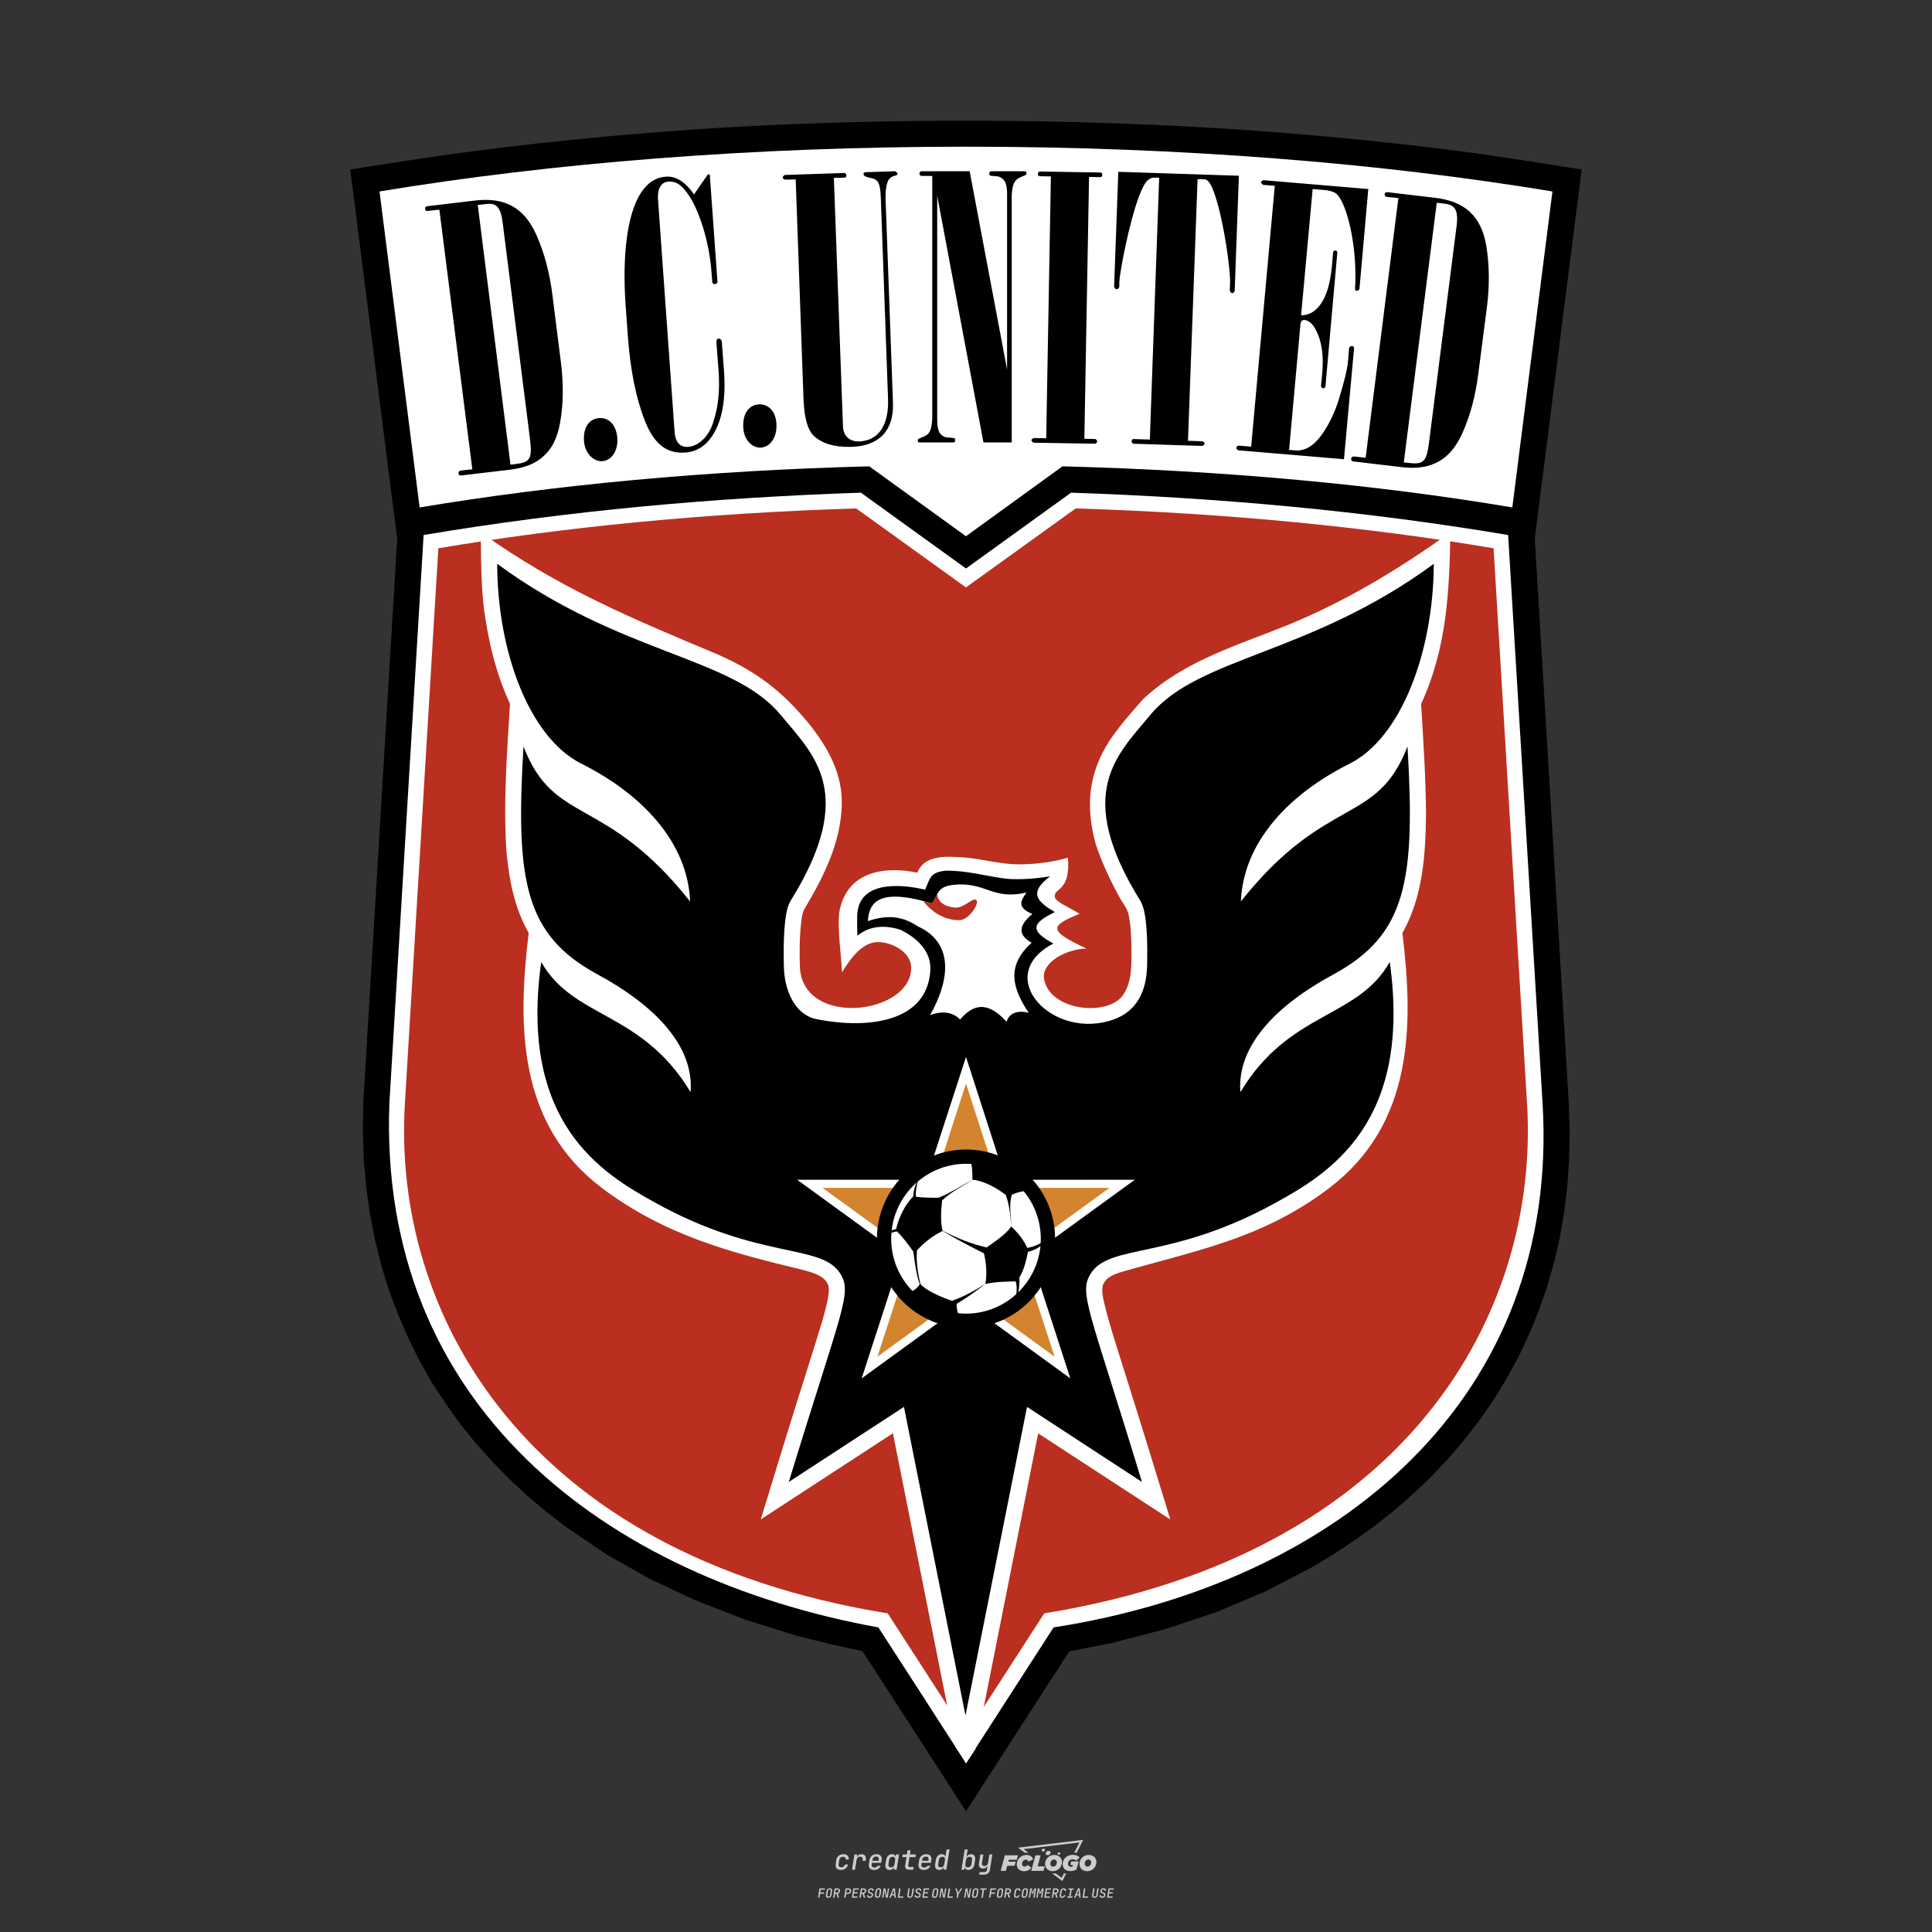 <?xml version="1.0" encoding="UTF-8"?>
<svg id="_图层_1" data-name="图层_1" xmlns="http://www.w3.org/2000/svg" version="1.1" viewBox="0 0 800 800">
  <rect x="0" y="0" width="800" height="800" fill="#333333" stroke="none"/>
  <!-- Created by @FCLOGO 2024-12-5 GMT+8 15:27:32 . https://fclogo.top/ -->
<!-- FOR PERSONAL USE ONLY NOT FOR COMMERCIAL USE -->
  <defs>
    <style>
      .st0 {
        fill: #fff;
      }

      .st0, .st1, .st2, .st3 {
        fill-rule: evenodd;
      }

      .st1 {
        fill: #ba2f1f;
      }

      .st4 {
        fill: none;
        stroke: #000;
        stroke-miterlimit: 7.41;
        stroke-width: 5.91px;
      }

      .st5 {
        fill: #ccc;
      }

      .st3 {
        fill: #d2842e;
      }
    </style>
  </defs>
  <path class="st5" d="M348.22,774.3c-.79,0-1.38-.22-1.77-.65-.39-.44-.53-1.03-.41-1.79l.25-1.65c.12-.75.45-1.35.98-1.78.53-.44,1.19-.65,1.98-.65s1.33.2,1.72.6c.39.4.55.94.47,1.62h-1.24c.03-.36-.06-.64-.26-.84-.2-.2-.5-.3-.89-.3-.42,0-.76.12-1.03.35-.27.23-.43.56-.5.99l-.26,1.66c-.07.44,0,.77.19,1,.19.23.5.35.92.35.39,0,.72-.1.98-.3.26-.2.44-.48.52-.85h1.24c-.14.69-.47,1.23-.99,1.63-.52.4-1.16.6-1.92.6ZM352.8,774.19l1-6.29h1.19l-.19,1.19c.34-.87.97-1.3,1.91-1.3.67,0,1.17.21,1.49.62.32.42.43.99.31,1.71l-.07.42h-1.27l.06-.32c.07-.45.01-.8-.17-1.04-.18-.24-.48-.36-.88-.36s-.74.12-1.01.37c-.27.24-.43.59-.5,1.03l-.63,3.97h-1.24ZM361.91,774.3c-.77,0-1.35-.22-1.73-.67s-.52-1.04-.4-1.77l.25-1.65c.08-.49.26-.92.52-1.28s.6-.65,1.01-.85c.41-.2.87-.3,1.38-.3.77,0,1.35.22,1.73.67.39.45.52,1.04.39,1.77l-.17,1.12h-3.85l-.09.53c-.15.95.22,1.43,1.11,1.43.72,0,1.17-.25,1.37-.74h1.22c-.17.53-.5.96-1.01,1.28-.5.32-1.09.47-1.76.47ZM361.23,770.22l-.05.29h2.65s.05-.3.05-.3c.07-.47.01-.82-.17-1.07-.18-.25-.49-.37-.92-.37s-.8.13-1.06.38c-.26.25-.43.61-.51,1.08ZM368.33,774.3c-.63,0-1.1-.21-1.41-.64s-.4-1-.27-1.73l.27-1.77c.11-.73.39-1.31.84-1.74.44-.43.98-.64,1.61-.64.47,0,.83.12,1.09.35.26.24.39.56.38.96h.02l.17-1.2h1.24l-1,6.29h-1.22l.19-1.2h-.02c-.12.41-.35.73-.69.97s-.74.35-1.21.35ZM368.93,773.23c.39,0,.72-.12.98-.36.26-.24.43-.57.5-1.01l.25-1.65c.07-.43,0-.76-.18-1-.19-.24-.47-.36-.86-.36s-.72.12-.98.35c-.26.24-.42.57-.49,1.01l-.25,1.65c-.07.44-.01.78.17,1.01.18.23.47.35.88.35ZM376.35,774.19c-.57,0-.99-.16-1.26-.47-.27-.31-.36-.75-.27-1.32l.54-3.39h-1.74l.17-1.12h1.74l.27-1.72h1.24l-.27,1.72h2.47l-.18,1.12h-2.46l-.54,3.39c-.08.44.1.66.53.66h1.72l-.17,1.12h-1.77ZM382.5,774.3c-.77,0-1.35-.22-1.73-.67s-.52-1.04-.4-1.77l.25-1.65c.08-.49.26-.92.52-1.28s.6-.65,1.01-.85c.41-.2.87-.3,1.38-.3.77,0,1.35.22,1.73.67.39.45.52,1.04.39,1.77l-.17,1.12h-3.85l-.09.53c-.15.95.22,1.43,1.11,1.43.72,0,1.17-.25,1.37-.74h1.22c-.17.53-.5.96-1.01,1.28-.5.32-1.09.47-1.76.47ZM381.83,770.22l-.05.29h2.65s.05-.3.05-.3c.07-.47.01-.82-.17-1.07-.18-.25-.49-.37-.92-.37s-.8.13-1.06.38c-.26.25-.43.61-.51,1.08ZM388.92,774.3c-.63,0-1.1-.21-1.4-.64-.3-.42-.39-1-.28-1.73l.27-1.77c.11-.73.39-1.31.84-1.74.44-.43.98-.64,1.61-.64.47,0,.83.12,1.09.35.26.24.39.56.38.96h.02l.21-1.47.3-1.8h1.24l-1.33,8.35h-1.22l.19-1.2h-.02c-.12.41-.35.73-.69.97s-.74.35-1.21.35ZM389.53,773.23c.39,0,.72-.12.98-.36.26-.24.43-.57.5-1.01l.25-1.65c.08-.43.02-.76-.17-1-.19-.24-.48-.36-.87-.36s-.72.12-.98.35c-.26.24-.42.57-.49,1.01l-.25,1.65c-.08.44-.02.78.16,1.01s.48.35.88.35ZM401.02,774.3c-.47,0-.84-.12-1.1-.35-.26-.23-.39-.56-.38-.97h-.01l-.19,1.2h-1.22l1.33-8.35h1.24l-.29,1.8-.27,1.47h.05c.12-.41.35-.73.69-.97.34-.23.74-.35,1.21-.35.63,0,1.1.21,1.4.64.3.43.39,1.01.28,1.74l-.27,1.77c-.11.73-.39,1.31-.84,1.73-.45.42-.98.64-1.61.64ZM400.77,773.23c.4,0,.72-.12.98-.35.26-.23.42-.57.5-1.01l.25-1.65c.07-.43.01-.77-.17-1.01-.18-.24-.47-.35-.87-.35s-.72.12-.98.36-.43.57-.5,1l-.25,1.65c-.07.44-.01.77.17,1.01.18.24.47.36.87.36ZM405.47,776.25l.17-1.06h1.93c.64,0,1.01-.3,1.1-.9l.1-.67.21-1.19h-.03c-.12.42-.35.74-.68.97-.33.23-.73.34-1.2.34-.63,0-1.09-.2-1.4-.6s-.41-.94-.3-1.63l.58-3.6h1.24l-.56,3.48c-.06.41,0,.73.18.96s.47.34.85.34.72-.12.98-.37c.27-.24.43-.58.49-1.02l.54-3.4h1.24l-1.01,6.41c-.1.6-.37,1.08-.81,1.42-.44.35-1,.52-1.67.52h-1.95ZM417.79,770.09h3.22l.54-1.85h-5.47l-1.71,6.44h2.15l.59-2.1h3.03l.44-1.71h-3.03l.24-.78ZM424.23,772.92c-.59,0-1.02-.39-1.02-1.12,0-.88.63-1.76,1.61-1.76.49,0,.88.24,1.02.78l1.95-.83c-.29-1.17-1.27-1.9-2.64-1.9-2.78,0-4.15,2.15-4.15,3.9s1.27,2.83,3.07,2.83c1.37,0,2.34-.59,2.98-1.42l-1.51-1.17c-.39.44-.83.68-1.32.68ZM430.91,768.23h-2.15l-1.76,6.44h5.12l.49-1.85h-2.93l1.22-4.59ZM439.75,771.01c0-1.66-1.32-2.93-3.22-2.93-2.2,0-3.81,1.81-3.81,3.81,0,1.66,1.32,2.93,3.22,2.93,2.2,0,3.81-1.81,3.81-3.81ZM434.92,771.7c0-.83.59-1.71,1.51-1.71.78,0,1.17.54,1.17,1.22,0,.83-.59,1.71-1.51,1.71-.78,0-1.17-.54-1.17-1.22ZM443.21,772.23h1.07l-.2.68c-.15.05-.34.1-.59.1-.68,0-1.27-.39-1.27-1.22,0-1.02.73-1.9,1.95-1.9.59,0,1.12.24,1.51.59l1.37-1.37c-.44-.54-1.51-1.07-2.73-1.07-2.59,0-4.29,1.76-4.29,3.86s1.61,2.88,3.22,2.88c.93,0,1.85-.29,2.49-.68l.93-3.32h-3.12l-.34,1.46ZM450.78,768.08c-2.2,0-3.81,1.81-3.81,3.81,0,1.66,1.32,2.93,3.22,2.93,2.2,0,3.81-1.81,3.81-3.81,0-1.66-1.32-2.93-3.22-2.93ZM450.34,772.92c-.78,0-1.17-.54-1.17-1.22,0-.83.59-1.71,1.51-1.71.78,0,1.17.54,1.17,1.22,0,.83-.59,1.71-1.51,1.71ZM437.94,767.5c-.05.29.1.49.44.49s.54-.2.63-.49c.05-.24-.1-.49-.44-.49s-.59.24-.63.49ZM432.13,765.5c-.44,0-.73.24-.78.59s.1.59.54.59.73-.24.78-.59c.1-.34-.1-.59-.54-.59ZM433.01,767.3c-.1.54.15.88.83.88.63,0,1.07-.39,1.17-.88s-.15-.88-.83-.88c-.68,0-1.07.39-1.17.88ZM439.6,777.55l-2.44-1.81h-1.51l4.25,3.17,1.61-3.17h-.98l-.93,1.81ZM425.84,767.16l-2-1.46,23.13-2.78-2.15,4.25h1.02l2.68-5.32-26.99,3.22,2.78,2.1h1.51ZM338.72,785.79l.61-3.83h2.32l-.08.52h-1.76l-.18,1.14h1.63l-.08.52h-1.62l-.26,1.64h-.57ZM342.97,785.84c-.36,0-.62-.1-.8-.3-.17-.2-.23-.47-.18-.82l.27-1.7c.06-.34.2-.61.44-.82.24-.2.54-.3.89-.3s.62.1.8.3c.17.2.24.47.18.81l-.27,1.71c-.06.34-.2.62-.44.82-.24.2-.54.3-.9.3ZM343.05,785.33c.19,0,.35-.05.47-.16.12-.11.19-.26.23-.46l.27-1.7c.03-.2,0-.35-.08-.46-.08-.11-.22-.16-.41-.16s-.35.05-.46.16c-.12.1-.19.26-.22.46l-.27,1.7c-.03.2,0,.35.08.46s.22.16.41.16ZM345,785.79l.61-3.83h1.2c.24,0,.44.05.6.14.16.09.28.22.36.39s.09.37.05.59c-.04.26-.14.48-.3.67-.16.19-.37.32-.6.39l.54,1.64h-.62l-.48-1.57h-.54l-.25,1.57h-.57ZM345.89,783.71h.64c.19,0,.35-.06.48-.17.13-.11.21-.26.24-.45.03-.19,0-.35-.09-.46-.09-.11-.24-.17-.43-.17h-.64l-.2,1.25ZM349.54,785.79l.61-3.83h1.25c.37,0,.65.1.84.31.19.21.26.49.2.84-.04.23-.12.44-.25.61s-.29.31-.49.4c-.2.09-.42.14-.66.14h-.69l-.24,1.52h-.57ZM350.43,783.75h.69c.19,0,.36-.06.49-.18.14-.12.22-.27.25-.47s0-.35-.1-.47-.25-.18-.44-.18h-.69l-.21,1.29ZM352.75,785.79l.61-3.83h2.25l-.08.5h-1.7l-.17,1.09h1.51l-.08.5h-1.51l-.19,1.24h1.69l-.08.5h-2.25ZM355.84,785.79l.61-3.83h1.2c.24,0,.44.05.6.14.16.09.28.22.36.39s.09.37.05.59c-.04.26-.14.48-.3.67-.16.19-.37.32-.6.39l.54,1.64h-.62l-.48-1.57h-.54l-.25,1.57h-.57ZM356.74,783.71h.64c.19,0,.35-.06.48-.17.13-.11.21-.26.24-.45.03-.19,0-.35-.09-.46-.09-.11-.24-.17-.43-.17h-.64l-.2,1.25ZM360.13,785.84c-.39,0-.67-.1-.87-.29-.19-.19-.26-.45-.22-.78h.57c-.03.17.01.31.12.41.11.1.27.15.48.15.2,0,.37-.05.5-.15.13-.1.21-.23.24-.4.02-.15,0-.28-.06-.39-.06-.11-.16-.18-.29-.22l-.46-.14c-.27-.08-.46-.22-.59-.41-.13-.19-.17-.42-.13-.68.04-.21.11-.39.23-.55s.27-.28.46-.37.4-.13.64-.13c.35,0,.62.1.8.29.18.19.25.44.2.76h-.57c.03-.17,0-.3-.09-.4-.09-.1-.23-.14-.42-.14s-.34.04-.46.13c-.12.09-.19.21-.21.38-.02.15,0,.28.05.39s.16.18.29.22l.47.15c.26.08.46.22.58.41.12.19.17.42.12.69-.04.22-.12.41-.24.57-.13.16-.29.29-.49.38-.2.09-.42.13-.66.13ZM363.27,785.84c-.36,0-.62-.1-.8-.3-.17-.2-.23-.47-.18-.82l.27-1.7c.06-.34.2-.61.44-.82.24-.2.54-.3.89-.3s.62.1.8.3c.17.2.24.47.18.81l-.27,1.71c-.06.34-.2.62-.44.82-.24.2-.54.3-.9.3ZM363.34,785.33c.19,0,.35-.05.47-.16.12-.11.19-.26.23-.46l.27-1.7c.03-.2,0-.35-.08-.46-.08-.11-.22-.16-.41-.16s-.35.05-.46.16c-.12.1-.19.26-.22.46l-.27,1.7c-.03.2,0,.35.08.46s.22.16.41.16ZM365.28,785.79l.61-3.83h.71l.62,3.19c0-.1.02-.22.03-.36.01-.14.03-.29.04-.44.02-.15.04-.29.06-.41l.31-1.98h.52l-.61,3.83h-.71l-.61-3.19c0,.09-.02.21-.03.34s-.03.28-.04.42c-.02.15-.04.28-.06.41l-.31,2.01h-.53ZM368.23,785.79l1.59-3.83h.75l.37,3.83h-.56l-.07-.97h-1.09l-.39.97h-.59ZM369.39,784.34h.87l-.09-1.1c-.02-.2-.03-.37-.04-.51,0-.14-.01-.24-.01-.3-.02.06-.05.16-.1.3s-.11.31-.19.5l-.44,1.11ZM371.72,785.79l.61-3.83h.57l-.52,3.31h1.67l-.08.52h-2.25ZM376.68,785.84c-.37,0-.63-.1-.8-.3-.17-.2-.22-.47-.17-.82l.44-2.76h.57l-.44,2.76c-.03.2,0,.35.07.46.08.11.21.17.41.17s.35-.06.46-.17c.12-.11.19-.27.22-.46l.44-2.76h.57l-.44,2.76c-.06.35-.2.62-.43.82-.23.2-.53.3-.9.3ZM379.84,785.84c-.39,0-.67-.1-.87-.29-.19-.19-.26-.45-.22-.78h.57c-.03.17.01.31.12.41.11.1.27.15.48.15.2,0,.37-.05.5-.15.13-.1.21-.23.24-.4.02-.15,0-.28-.06-.39-.06-.11-.16-.18-.29-.22l-.46-.14c-.27-.08-.46-.22-.59-.41-.13-.19-.17-.42-.13-.68.04-.21.11-.39.23-.55s.27-.28.46-.37.4-.13.64-.13c.35,0,.62.1.8.29.18.19.25.44.2.76h-.57c.03-.17,0-.3-.09-.4-.09-.1-.23-.14-.42-.14s-.34.04-.46.13c-.12.09-.19.21-.21.38-.02.15,0,.28.05.39s.16.18.29.22l.47.15c.26.08.46.22.58.41.12.19.17.42.12.69-.04.22-.12.41-.24.57-.13.16-.29.29-.49.38-.2.09-.42.13-.66.13ZM381.91,785.79l.61-3.83h2.25l-.08.5h-1.7l-.17,1.09h1.51l-.08.5h-1.51l-.19,1.24h1.69l-.08.5h-2.25ZM386.94,785.84c-.36,0-.62-.1-.8-.3-.17-.2-.23-.47-.18-.82l.27-1.7c.06-.34.2-.61.44-.82.24-.2.54-.3.89-.3s.62.1.8.3c.17.2.24.47.18.81l-.27,1.71c-.06.34-.2.62-.44.82-.24.2-.54.3-.9.3ZM387.02,785.33c.19,0,.35-.05.47-.16.12-.11.19-.26.23-.46l.27-1.7c.03-.2,0-.35-.08-.46-.08-.11-.22-.16-.41-.16s-.35.05-.46.16c-.12.1-.19.26-.22.46l-.27,1.7c-.03.2,0,.35.08.46s.22.16.41.16ZM388.95,785.79l.61-3.83h.71l.62,3.19c0-.1.02-.22.03-.36.01-.14.03-.29.04-.44.02-.15.04-.29.06-.41l.31-1.98h.52l-.61,3.83h-.71l-.61-3.19c0,.09-.02.21-.03.34s-.03.28-.04.42c-.02.15-.04.28-.06.41l-.31,2.01h-.53ZM392.25,785.79l.61-3.83h.57l-.52,3.31h1.67l-.08.52h-2.25ZM396.12,785.79l.22-1.41-.75-2.42h.58l.45,1.45c.03.09.05.18.07.27.02.08.03.15.03.19.02-.04.05-.1.09-.19.04-.08.09-.17.14-.27l.9-1.45h.6l-1.53,2.42-.22,1.41h-.57ZM399.22,785.79l.61-3.83h.71l.62,3.19c0-.1.02-.22.03-.36.01-.14.03-.29.04-.44.02-.15.04-.29.06-.41l.31-1.98h.52l-.61,3.83h-.71l-.61-3.19c0,.09-.02.21-.03.34s-.03.28-.04.42c-.02.15-.04.28-.06.41l-.31,2.01h-.53ZM403.51,785.84c-.36,0-.62-.1-.8-.3-.18-.2-.23-.47-.18-.82l.27-1.7c.06-.34.2-.61.44-.82.24-.2.54-.3.89-.3s.62.1.8.3c.17.2.24.47.18.81l-.27,1.71c-.06.34-.2.62-.44.82-.24.2-.54.3-.89.3ZM403.58,785.33c.19,0,.35-.05.47-.16.12-.11.19-.26.23-.46l.27-1.7c.03-.2,0-.35-.08-.46-.08-.11-.22-.16-.41-.16s-.35.05-.46.16c-.12.1-.19.26-.22.46l-.27,1.7c-.03.2,0,.35.08.46.08.11.22.16.41.16ZM406.38,785.79l.52-3.31h-1.02l.08-.52h2.62l-.08.52h-1.03l-.52,3.31h-.57ZM409.52,785.79l.61-3.83h2.32l-.08.52h-1.76l-.18,1.14h1.63l-.08.52h-1.62l-.26,1.64h-.57ZM413.77,785.84c-.36,0-.62-.1-.8-.3-.18-.2-.23-.47-.18-.82l.27-1.7c.06-.34.2-.61.44-.82.24-.2.54-.3.89-.3s.62.1.8.3c.17.2.24.47.18.81l-.27,1.71c-.06.34-.2.62-.44.82-.24.2-.54.3-.89.3ZM413.85,785.33c.19,0,.35-.05.47-.16.12-.11.19-.26.23-.46l.27-1.7c.03-.2,0-.35-.08-.46-.08-.11-.22-.16-.41-.16s-.35.05-.46.16c-.12.1-.19.26-.22.46l-.27,1.7c-.03.2,0,.35.08.46.08.11.22.16.41.16ZM415.8,785.79l.61-3.83h1.2c.24,0,.44.05.6.14.16.09.28.22.36.39s.09.37.05.59c-.04.26-.14.48-.3.67-.16.19-.37.32-.6.39l.54,1.64h-.62l-.48-1.57h-.54l-.25,1.57h-.57ZM416.69,783.71h.64c.19,0,.35-.06.48-.17.13-.11.21-.26.24-.45.03-.19,0-.35-.09-.46-.09-.11-.24-.17-.43-.17h-.64l-.2,1.25ZM420.91,785.84c-.36,0-.63-.1-.81-.3-.18-.2-.24-.47-.19-.82l.27-1.7c.06-.35.21-.62.45-.82s.55-.3.91-.3.63.1.81.3c.18.2.24.47.19.82h-.57c.03-.2,0-.35-.09-.46-.09-.11-.23-.16-.42-.16s-.35.05-.47.16c-.12.1-.2.26-.23.45l-.27,1.71c-.03.2,0,.35.09.46.09.11.23.16.42.16s.35-.05.47-.16.2-.26.23-.46h.57c-.03.23-.11.43-.24.59s-.28.3-.47.39c-.19.09-.4.14-.64.14ZM424.03,785.84c-.36,0-.62-.1-.8-.3-.18-.2-.23-.47-.18-.82l.27-1.7c.06-.34.2-.61.44-.82.24-.2.54-.3.89-.3s.62.1.8.3c.17.2.24.47.18.81l-.27,1.71c-.06.34-.2.62-.44.82-.24.2-.54.3-.89.3ZM424.11,785.33c.19,0,.35-.05.47-.16.12-.11.19-.26.23-.46l.27-1.7c.03-.2,0-.35-.08-.46-.08-.11-.22-.16-.41-.16s-.35.05-.46.16c-.12.1-.19.26-.22.46l-.27,1.7c-.03.2,0,.35.08.46.08.11.22.16.41.16ZM425.97,785.79l.61-3.83h.69l.18,1.23c.02.12.04.23.05.33.01.1.02.18.03.24.02-.06.05-.14.09-.24.04-.11.09-.22.15-.34l.57-1.22h.71l-.61,3.83h-.54l.2-1.29c.02-.17.06-.35.1-.55.04-.2.09-.4.14-.61s.1-.4.14-.59c.05-.19.09-.35.13-.49l-.86,1.86h-.55l-.28-1.86c0,.14-.01.29-.02.47s-.02.37-.04.57c-.02.2-.04.41-.06.61-.02.2-.05.4-.08.57l-.2,1.29h-.54ZM429.11,785.79l.61-3.83h.69l.18,1.23c.02.12.04.23.05.33.01.1.02.18.03.24.02-.06.05-.14.09-.24.04-.11.09-.22.15-.34l.57-1.22h.71l-.61,3.83h-.54l.2-1.29c.02-.17.06-.35.1-.55.04-.2.09-.4.14-.61s.1-.4.14-.59c.05-.19.09-.35.13-.49l-.86,1.86h-.55l-.28-1.86c0,.14-.01.29-.02.47s-.02.37-.04.57c-.02.2-.04.41-.06.61-.02.2-.05.4-.08.57l-.2,1.29h-.54ZM432.41,785.79l.61-3.83h2.25l-.08.5h-1.7l-.17,1.09h1.51l-.08.5h-1.51l-.19,1.24h1.69l-.08.5h-2.25ZM435.51,785.79l.61-3.83h1.2c.24,0,.44.05.6.14.16.09.28.22.36.39s.09.37.05.59c-.04.26-.14.48-.3.67-.16.19-.37.32-.6.39l.54,1.64h-.62l-.48-1.57h-.54l-.25,1.57h-.57ZM436.4,783.71h.64c.19,0,.35-.06.48-.17.13-.11.21-.26.24-.45.03-.19,0-.35-.09-.46-.09-.11-.24-.17-.43-.17h-.64l-.2,1.25ZM439.8,785.84c-.36,0-.63-.1-.81-.3-.18-.2-.24-.47-.19-.82l.27-1.7c.06-.35.21-.62.45-.82s.55-.3.91-.3.63.1.81.3c.18.2.24.47.19.82h-.57c.03-.2,0-.35-.09-.46-.09-.11-.23-.16-.42-.16s-.35.05-.47.16c-.12.1-.2.26-.23.45l-.27,1.71c-.03.2,0,.35.09.46.09.11.23.16.42.16s.35-.05.47-.16.2-.26.23-.46h.57c-.03.23-.11.43-.24.59s-.28.3-.47.39c-.19.09-.4.14-.64.14ZM441.88,785.79l.08-.5h.78l.45-2.82h-.78l.08-.5h2.13l-.08.5h-.78l-.45,2.82h.78l-.08.5h-2.13ZM444.74,785.79l1.59-3.83h.75l.37,3.83h-.56l-.07-.97h-1.09l-.39.97h-.59ZM445.9,784.34h.87l-.09-1.1c-.02-.2-.03-.37-.04-.51,0-.14-.01-.24-.01-.3-.02.06-.05.16-.1.3s-.11.31-.19.5l-.44,1.11ZM448.24,785.79l.61-3.83h.57l-.52,3.31h1.67l-.08.52h-2.25ZM453.19,785.84c-.37,0-.63-.1-.8-.3-.17-.2-.22-.47-.17-.82l.44-2.76h.57l-.44,2.76c-.03.2,0,.35.07.46.08.11.21.17.41.17s.35-.06.46-.17c.12-.11.19-.27.22-.46l.44-2.76h.57l-.44,2.76c-.06.35-.2.62-.43.82-.23.2-.53.3-.9.3ZM456.36,785.84c-.39,0-.67-.1-.87-.29-.19-.19-.26-.45-.22-.78h.57c-.03.17.01.31.12.41.11.1.27.15.48.15.2,0,.37-.05.5-.15s.21-.23.24-.4c.02-.15,0-.28-.06-.39s-.16-.18-.29-.22l-.46-.14c-.27-.08-.46-.22-.59-.41-.13-.19-.17-.42-.13-.68.04-.21.11-.39.23-.55s.27-.28.46-.37c.19-.09.4-.13.64-.13.35,0,.62.1.8.29.18.19.25.44.2.76h-.57c.03-.17,0-.3-.09-.4-.09-.1-.23-.14-.42-.14s-.34.04-.46.13c-.12.09-.19.21-.21.38-.02.15,0,.28.05.39s.16.18.29.22l.47.15c.26.08.46.22.58.41.12.19.17.42.12.69-.04.22-.12.41-.24.57-.13.16-.29.29-.49.38-.2.09-.42.13-.66.13ZM458.42,785.79l.61-3.83h2.25l-.08.5h-1.7l-.17,1.09h1.51l-.08.5h-1.51l-.19,1.24h1.69l-.08.5h-2.25Z"/>
  <g>
    <path class="st2" d="M635.49,222.56l14.07,233.55.4,11.72-.2,11.52-.71,11.3-1.33,11.11-1.83,10.7-2.45,10.5-2.96,10.29-3.46,9.89-3.97,9.68-4.39,9.27-4.99,9.07-5.4,8.77-5.8,8.35-6.22,8.05-6.73,7.85-7.03,7.43-7.44,7.04-7.74,6.83-8.16,6.42-8.56,6.12-8.76,5.81-9.07,5.4-19.06,9.88-20.18,8.46-21.09,7.03-21.91,5.7-17.73,3.46-42.8,66.24c-14.27-22.11-28.53-44.23-42.9-66.34-9.27-1.83-18.34-4.08-27.51-6.42l-20.79-6.52-20.07-7.75-19.26-8.97-18.24-10.29-17.12-11.62-8.15-6.32-7.85-6.63-7.44-6.93-7.13-7.34-6.83-7.64-6.42-7.94-5.91-8.36-5.6-8.56-5.09-8.96-4.59-9.28-4.18-9.68-3.77-9.88-3.16-10.3-2.65-10.6-2.14-10.9-1.53-11.11-1.02-11.52-.41-11.82.21-12.02,14.07-233.76h-.11l-19.36-152.35c10.29-1.63,20.48-3.26,30.77-4.79,41.88-6.12,83.97-10.19,126.36-12.74l15.89-.82c65.22-2.95,130.23-2.44,195.45,1.83,32.4,2.24,64.6,5.4,96.7,9.68,14.98,2.14,29.86,4.48,44.73,6.83l-19.36,152.35h-.11Z"/>
    <path class="st0" d="M400,730.13c-12.02-18.75-24.15-37.5-36.28-56.25-113.31-20.59-207.27-92.21-202.48-217.15l14.17-235.19c59.92-10.09,120.35-15.49,181.08-17.53l43.51,31.39,43.51-31.39c60.73,2.04,121.06,7.44,180.97,17.53l14.26,235.19c7.34,121.56-83.56,198.6-202.47,217.15l-36.28,56.25Z"/>
    <path class="st1" d="M432.4,668.06l-32.41,50.14-32.41-50.14c-151.12-24.55-205.13-124.93-199.93-211.03l13.86-229.99c51.56-8.76,110.26-14.57,173.03-16.51l45.44,32.71,45.45-32.71c62.67,1.94,121.37,7.75,173.03,16.51l13.86,229.99c5.2,86.11-48.8,186.48-199.93,211.03h0Z"/>
    <path class="st0" d="M400,730.13c-1.4-2.31-2.86-4.59-4.38-6.82l-25.88-129.83-54.72,35.67c5.71-18.65,11.41-37.4,17.32-56.05,2.75-8.66,5.5-17.32,8.15-26.09,1.12-4.17,2.55-8.66,2.75-12.94-.1-5.7-6.83-7.13-11.31-8.36-30.16-7.24-57.07-14.47-82.74-33.83-34.75-26.29-34.95-67.06-30.27-105.57-5.91-10.39-8.05-21.6-9.17-33.32-1.43-20.58.2-41.07,1.43-61.55-5.91-12.74-9.07-26.29-10.9-40.15l-.61-7.03c-.51-7.95-.51-15.9-.61-23.84,32.2,23.03,62.06,35.46,97.83,50.44,16.61,7.34,26.8,15.18,38.11,28.84,7.85,9.89,13.96,20.69,13.56,33.83-.51,15.69-7.54,29.55-15.49,42.9-.92,1.53-1.12,3.87-1.33,5.61-.71,6.11-.71,12.53-.51,18.75,1.63,24.77,45.75,19.26,46.06.21.21-7.23-9.28-11.61-15.08-10.8-5.6.82-9.89,6.42-13.55,12.43-.41-8.15-1.83-16.81-1.22-24.35,2.65-17.22,18.24-19.87,32.41-16.92,3.06-7.85,12.84-6.62,19.36-6.31,7.85.61,15.59,3.06,23.64,2.85,6.93-.1,13.45-1.02,19.37-2.75,1.12,14.67-6.22,12.23-5.4,16.41.3,1.94,6.82,4.59,10.19,6.83-11.82,4.89-13.66,6.72,2.85,14.37-8.25.21-18.04,5.5-17.63,11.92,1.53,13.66,25.58,16.51,32.51,7.74,4.18-5.7,3.77-13.15,3.77-19.76-.1-4.79-.21-9.78-1.33-14.47-.61-2.14-1.94-3.87-3.16-5.81-4.08-7.44-7.64-14.78-10.3-22.83-4.17-15.18-3.26-28.84,5.61-42.69,4.18-6.22,9.17-11.93,14.17-17.53,16.81-15.59,38.31-21.91,59.1-30.26,24.76-10.09,46.16-23.14,67.97-38.62-.41,24.76-1.53,48.1-12.12,71.03.91,15.18,1.94,30.47,2.04,45.76-.21,16.81-1.33,34.14-9.78,49.12,4.69,38.62,4.48,79.07-30.27,105.57-27.51,20.88-54.52,25.68-86,34.75-3.27,1.01-7.34,2.44-7.95,6.42-.21,2.14.2,4.29.71,6.32,2.04,8.66,4.9,17.22,7.54,25.68,6.73,21.29,13.35,42.69,19.87,64.1l-54.72-35.67-25.99,130.74-3.88,5.9h0Z"/>
    <path class="st2" d="M513.82,373.27c1.02-24.76,20.08-44.63,45.25-57.16,20.98-10.7,34.44-45.75,34.64-82.64-51.46,37.81-97.32,38.32-117.39,62.57-13.76,16.61-31.9,32.3-4.08,77.04,2.86,4.69,2.96,17.53,2.75,27.01-.31,10.6-4.38,18.45-13.45,21.91-25.58,9.48-51.05-17.93-25.37-31.29-9.89-5.4-8.97-8.35.61-13.04-7.24-4.28-11.11-7.95-1.95-14.78-5.9.92-11.92,1.43-17.83,1.02-8.56-1.02-16.71-3.57-25.57-3.36-6.11.72-6.21,2.75-8.35,7.85-10.8-2.55-27.72-3.57-28.13,10.8,0,2.75-.1,5.5.1,8.25,5-4.18,11.52-4.48,17.83-2.45,7.24,3.57,12.94,9.28,12.33,17.02-1.32,20.99-25.37,24.35-47.18,19.97-8.56-1.73-13.25-11.31-13.45-21.91-.21-9.48-.1-22.32,2.75-27.01,27.82-44.74,9.68-60.43-4.07-77.04-20.07-24.25-65.93-24.76-117.39-62.57.1,36.89,13.55,71.95,34.65,82.65,25.07,12.53,44.23,32.4,45.24,57.16-35.26-44.43-56.35-31.18-68.99-64.2-3.36,55.94.61,78.06,30.57,94.36,23.23,12.53,40.15,29.35,38.62,48.81-20.28-33.73-48.51-30.26-61.85-53.91-9.27,66.44,24.76,87.33,47.18,99.66,43.21,23.95,68.78,16.81,76.63,29.35,5.1,8.16.72,14.26-21.3,86.31l47.69-31.08,25.48,127.78,25.48-127.78,47.59,31.08c-21.91-72.05-26.29-78.16-21.2-86.31,7.85-12.53,33.32-5.4,76.63-29.35,22.42-12.33,56.45-33.21,47.18-99.66-13.35,23.64-41.58,20.18-61.86,53.91-1.53-19.46,15.39-36.28,38.63-48.81,29.95-16.3,33.93-38.42,30.57-94.36-12.63,33.02-33.73,19.77-68.99,64.2h0Z"/>
    <polygon class="st0" points="443.2 570.76 400 539.37 356.79 570.76 373.3 519.9 330.09 488.51 383.49 488.51 400 437.66 416.41 488.51 469.9 488.51 426.7 519.9 443.2 570.76"/>
    <polygon class="st3" points="422.62 518.58 436.69 561.79 400 535.08 363.31 561.79 377.37 518.58 340.59 491.88 386.04 491.88 400 448.67 413.96 491.88 459.4 491.88 422.62 518.58"/>
    <path class="st0" d="M400,60.74c88.86,0,172.12,6.82,242.83,18.54l-16.61,130.84c-55.54-9.38-118.82-15.29-186.28-17.02l-39.95,28.94-40.05-28.94c-67.46,1.73-130.74,7.75-186.18,17.02l-16.61-130.84c70.72-11.72,153.97-18.54,242.83-18.54h0Z"/>
    <path class="st0" d="M400,478.94c18.65,0,33.93,15.28,33.93,34.03s-15.29,33.94-33.93,33.94-33.93-15.19-33.93-33.94,15.29-34.03,33.93-34.03Z"/>
    <path class="st4" d="M400,478.94c18.65,0,33.93,15.28,33.93,34.03s-15.29,33.94-33.93,33.94-33.93-15.19-33.93-33.94,15.29-34.03,33.93-34.03Z"/>
    <path class="st2" d="M425.37,516.74c-1.33-3.16-4.08-6.52-6.63-8.86-2.44,3.46-6.93,6.31-10.19,8.66-6.52-1.53-11.93-3.67-18.24-6.93-1.01-3.77-.61-8.56-.21-12.53,3.67-3.57,8.05-5.6,12.63-8.56,4.39.31,10.09,3.37,13.76,6.32,1.43,3.97,1.83,7.64,2.24,13.04-.1-5.5-1.01-8.35.21-13.15,2.24-1.12,5.81-1.83,8.46-1.73-5.91-8.16-15.19-13.56-25.78-14.06.81,3.05,1.12,6.42,1.02,9.58-4.58,2.55-9.27,5.51-13.96,7.44-2.96,0-6.63,0-9.38-.4-.31-2.25.31-4.69.92-7.04-1.12,1.84-2.03,4.38-2.03,6.83-3.36,3.36-5.91,8.45-7.13,13.55-1.12.31-2.34.71-3.06,1.02-.51-1.23-.82-2.96-1.12-4.48-.1.31-.1.61-.2.92.2,1.43.51,2.95.92,3.97-.51,1.12-1.12,3.26-1.42,5.09,0,.61.1,1.22.1,1.83.32-2.14.9-4.23,1.73-6.22.82-.51,2.04-.91,3.36-1.12,2.24,1.94,4.89,5.71,6.83,8.35.51,4.28,1.22,9.38,2.65,13.56-1.73,2.44-3.57,3.36-6.12,3.77,5.96,6.73,14.36,10.8,23.34,11.31-1.22-2.14-2.04-4.59-1.94-7.03,4.38-2.55,7.64-5,11.82-8.16,4.08-1.02,9.17-1.02,12.63-1.12.92,3.16.1,6.31-.61,9.78.1,0,.21-.1.31-.21,1.22-3.36,2.03-7.34,1.83-11.21,1.95-3.16,2.75-6.82,3.57-10.6,3.46-.81,6.42-2.85,8.25-5.4v-.71c-2.14,2.56-5.3,3.88-8.56,4.5h0ZM408.04,531.62h0c-5.09,3.16-8.56,5.09-13.86,7.03-4.08-1.43-10.5-4.07-13.04-6.93-1.12-4.68-1.84-9.58-1.43-13.96,2.96-3.36,6.93-6.31,10.6-8.04,5.5,3.36,11.93,6.62,17.13,9.28.91,3.77,1.32,8.45.61,12.63h0ZM190.79,194.84h0l4.79-.51-13.65-107.51-4.79.51c-.71.1-1.02-.2-1.12-.82-.1-.51.21-1.02.92-1.12l19.77-2.35c12.12-1.43,20.27,2.75,25.37,14.17,3.36,7.54,5.5,15.79,6.63,24.66l3.47,27.52c1.22,9.17,1.12,17.73-.21,25.37-1.53,8.77-4.99,13.55-10.5,16.71-2.75,1.53-6.31,2.55-10.6,3.06l-19.87,2.35c-.71.1-1.02-.21-1.12-.82-.1-.61.21-1.12.92-1.22h0ZM197.83,84.88h0l13.55,107.51,1.84-.2c6.11-.72,7.33-1.83,6.21-10.6l-11.31-89.57c-.82-6.42-2.75-8.05-6.72-7.54,0,0-3.57.4-3.57.4ZM241.84,182.91h0c-.51-6.12,2.24-9.48,6.21-9.78,3.77-.31,7.03,2.44,7.54,7.94.51,5.91-2.55,9.58-6.11,9.89-3.26.3-7.13-2.75-7.64-8.05ZM293.1,72.25h.81l3.16,44.22c.1.71-.41,1.12-1.02,1.12-.41.1-.61,0-.82-.2-.2-.22-.31-.51-.31-.82l-.31-3.97c-.49-6.33-1.68-12.59-3.57-18.65-2.55-8.05-5.5-13.76-9.17-17.02-1.35-1.24-3.16-1.87-4.99-1.74-1.53.1-2.55.71-3.26,1.74-1.02,1.42-1.33,3.46-1.12,6.11l6.82,95.58c.31,4.79,2.45,6.63,5.61,6.42,4.18-.2,8.76-4.38,10.5-10.5,2.04-6.21,2.65-13.04,2.14-20.58l-.92-12.23c0-1.02.31-1.53,1.02-1.53.31,0,.51.1.61.21.3.3.61.71.61,1.12l.92,12.33c.81,11.62-.82,20.38-4.79,26.5-2.85,4.38-6.63,6.73-11.41,7.03-7.03.51-12.64-2.96-16.61-13.25-3.77-9.58-6.01-21.2-7.03-35.06l-.92-12.84c-1.42-19.77.41-39.74,7.85-48.4,2.45-2.95,5.5-4.48,8.87-4.69,4.18-.3,8.05,2.24,11.62,7.33l5.71-8.25h0ZM307.77,177h0c-.31-6.21,2.65-9.38,6.62-9.58,3.77-.1,6.93,2.86,7.13,8.36.21,5.91-3.05,9.47-6.62,9.58-3.26.1-6.92-3.06-7.13-8.36h0ZM332.74,166h0l-3.26-91.71-4.48.1c-.61-.3-.92-.61-.92-.82,0-.3.31-.71.82-1.12l24.66-.82c.51,0,.81.41.92.91,0,.72-.31,1.02-.82,1.02l-4.38.1,3.77,102.71c.1,4.18,2.75,6.52,6.73,6.42,7.34-.3,12.43-5.81,11.93-17.93l-2.96-82.24c-.2-7.44-1.22-8.46-4.89-9.07-1.83-.4-2.24-.91-2.34-1.52l.21-.51.61-.21,12.13-.4c.31,0,.71.31,1.22.82,0,.51-.41,1.01-1.53,1.12-1.02.3-1.83.91-2.34,1.83-.81,1.63-1.22,4.28-1.12,7.85l3.06,84.27c.4,11.52-5.71,17.83-17.12,18.24-7.23.2-12.53-1.43-16-4.89-2.25-2.44-3.57-7.24-3.88-14.16h0ZM417.01,152.95h0v-72.86c0-4.59-1.22-6.21-3.67-7.03l-3.26-.3c-.21-.1-.41-.41-.41-.82,0-.82.2-1.02,1.12-1.02h13.55c.41,0,.72.41.72.82,0,.51,0,.61-1.53,1.22-3.16,1.22-4.28,2.55-4.59,7.74v102.52h-11.71l-19.16-102.21v92.63c0,4.99,1.12,6.63,3.57,7.44l3.46.3c.21.1.41.41.41.82,0,.82-.2,1.02-1.12,1.02h-13.66c-.41,0-.71-.3-.71-.82s0-.61,1.53-1.22c3.16-1.13,4.18-2.35,4.48-7.85v-100.48h-4.38c-.51,0-.92-.41-.92-1.02,0-.51.41-.91.92-.91h19.87l15.48,82.03h0ZM433.21,181.49h0l1.94-108.43-4.58-.1c-.51,0-.82-.41-.82-.92,0-.61.31-1.02.92-1.02l24.96.41c.51,0,.82.4.82.92,0,.61-.31,1.01-.92,1.01l-4.58-.1-1.94,108.43,4.58.1c.51.31.71.72.71.92,0,.41-.21.71-.71,1.02l-25.58-.41c-.71-.31-.91-.82-.91-1.12,0-.2.31-.51.91-.82l5.2.1h0ZM476.12,182h0l3.87-108.43h-1.53c-1.1-.12-2.21.21-3.06.92-1.12.91-2.44,3.26-3.77,6.83-4.17,11.21-7.94,31.18-8.15,35.46v1.74c0,.82-.61,1.22-1.12,1.22-.31,0-.51-.1-.61-.3-.31-.41-.41-.71-.41-1.02l1.73-47.28,49.93,1.63-1.73,47.38c0,.72-.41,1.22-1.01,1.22-.51,0-1.02-.61-1.02-1.32l.1-2.95c.21-5.6-2.55-24.87-6.01-35.56-2.13-6.83-3.57-7.24-4.99-7.34h-2.45l-3.97,108.32,6.01.2c.61.31.92.71.92.91,0,.31-.31.72-1.02,1.02l-28.43-.91c-.51-.1-.82-.51-.82-1.12.1-.51.41-.92.92-.82l6.62.21h0ZM518.1,184.95h0l-4.89-.41c-.72-.1-1.23.3-1.23.82-.1.51.31,1.02,1.02,1.12l43.51,3.67,4.18-45.96c0-.51-.31-.92-1.02-.92-.3,0-.61.21-1.02.72l-.41,4.99c-.31,3.97-1.73,9.48-3.87,16.41-1.27,4.18-3.05,8.19-5.3,11.93-4.27,7.23-8.66,9.58-12.84,9.17l-2.44-.21,4.68-51.87c.1-.71.21-1.22.61-1.63.3-.21.65-.32,1.01-.31,1.83.2,3.46,1.53,4.78,4.17,2.45,4.59,3.27,10.5,2.65,17.84l-.51,5.3c0,.51.3.91.92,1.02.51,0,.81-.41.91-.82l4.9-55.23c.1-.51-.2-1.02-.71-1.02-.52-.09-1,.29-1.02.82l-.51,5.81c-.72,7.54-2.45,12.94-5.2,16.31-2.14,2.65-4.59,3.87-7.54,3.87l4.78-52.28,4.69.41c2.65.2,4.59.91,5.51,1.93,3.97,4.08,8.15,20.79,7.44,37.3-.21,2.55,0,2.44.71,2.55.3,0,.61-.3,1.02-.71l3.67-41.47-43.52-3.67c-.5.3-.91.61-.91.92,0,.2.31.51.82,1.02l4.89.41-9.78,108.01h0ZM560.7,189.03h0l4.78.51,13.56-107.51-4.79-.51c-.71-.11-.92-.51-.92-1.12.1-.51.41-.92,1.22-.82l19.77,2.34c12.12,1.43,18.95,7.44,21.09,19.67,1.33,8.05,1.43,16.61.31,25.48l-3.57,27.52c-1.13,9.17-3.36,17.53-6.52,24.56-3.67,8.15-8.25,12.03-14.36,13.76-3.05.82-6.82,1.02-11.01.51l-19.87-2.35c-.71-.1-.91-.51-.91-1.12.1-.61.5-1.02,1.22-.91h0ZM594.93,83.97h0l-13.65,107.5,1.83.2c6.11.72,7.63-.1,8.66-8.76l11.42-89.68c.71-6.31-.82-8.35-4.79-8.86l-3.47-.4h0Z"/>
    <path class="st0" d="M425.98,419.42c-2.75-.91-7.94-.91-9.16,3.67-4.69-4.99-11.31-10.39-19.27-.91-2.34-2.55-6.62-4.08-12.43-1.83,7.03-12.34,11.31-29.25-5.1-36.79-5.7-3.77-11.72-5.2-20.69-2.14.61-6.42,2.75-14.47,26.59-7.34,3.16-4.38,1.73-7.44,11.11-7.85,11.72-.31,14.36,6.42,28.02,3.36-2.14,3.06-4.38,6.11,2.44,8.86-6.32,5.2-5.6,8.97-.3,11.92-10.9,9.79-7.74,19.16-1.23,29.04h0Z"/>
    <path class="st1" d="M382.27,373.06c1.12.31,2.34.61,3.67,1.02.92-1.42,1.53-2.65,2.14-3.77.3,3.67,3.87,5.2,7.34,5.5,3.97.41,7.95-5.1,9.07-2.75.71,1.63-3.47,7.95-7.24,7.95-6.11.1-11.51-3.37-14.97-7.95h0Z"/>
  </g>
</svg>
